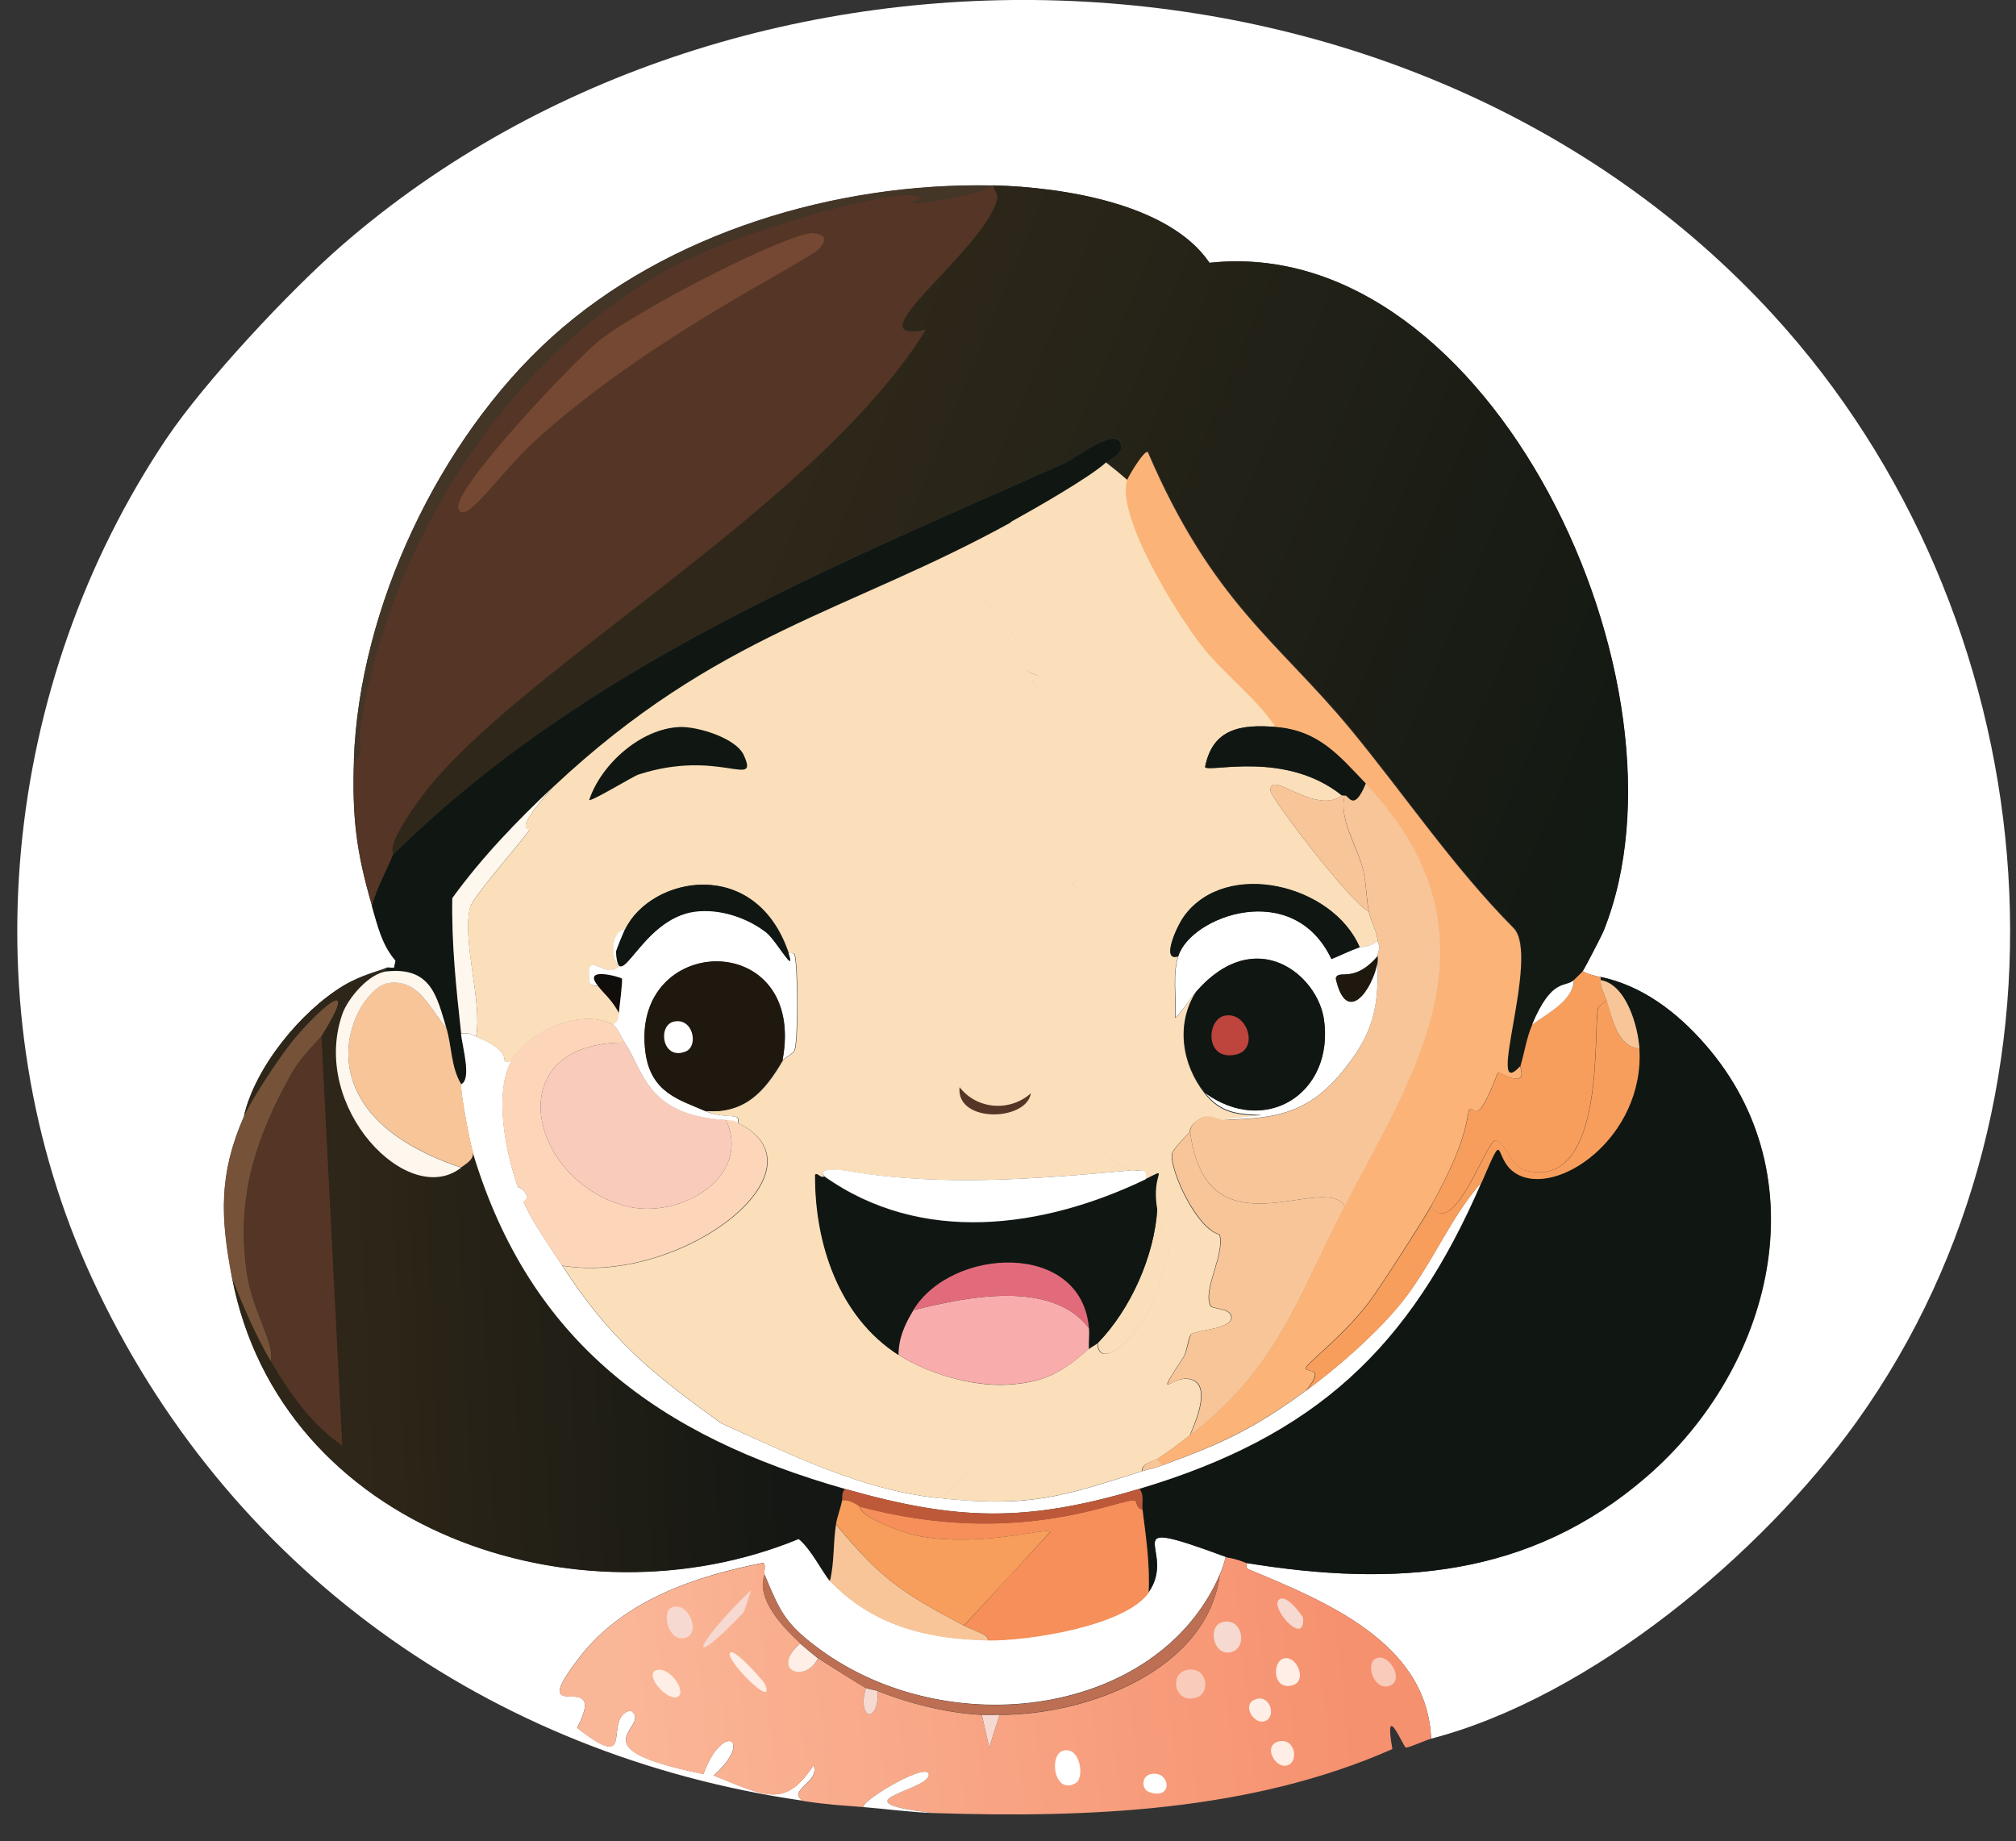 <?xml version="1.0" encoding="utf-8"?>
<!-- Generator: Adobe Illustrator 28.2.0, SVG Export Plug-In . SVG Version: 6.00 Build 0)  -->
<svg version="1.1" id="Layer_1" xmlns="http://www.w3.org/2000/svg" xmlns:xlink="http://www.w3.org/1999/xlink" x="0px" y="0px"
	 viewBox="0 0 93.2 85.11" style="enable-background:new 0 0 93.2 85.11;" xml:space="preserve">
<rect x="0" y="0" width="93.2" height="85.11" fill="#333333" stroke="none"/>
<style type="text/css">
	.st0{fill:#FFFFFF;}
	.st1{fill:url(#SVGID_1_);}
	.st2{fill:#BC6F53;}
	.st3{fill:#F6D9D0;}
	.st4{fill:#F9CBBA;}
	.st5{fill:#FEEEE5;}
	.st6{fill:url(#SVGID_00000156557771097014205050000001104767816050828447_);}
	.st7{fill:#101713;}
	.st8{fill:url(#SVGID_00000160166750267968929760000010116240229400255147_);}
	.st9{fill:#765338;}
	.st10{fill:#433626;}
	.st11{fill:#553525;}
	.st12{fill:#744833;}
	.st13{fill:#FADFBA;}
	.st14{fill:#FBB377;}
	.st15{fill:#F89E5C;}
	.st16{fill:#F8C599;}
	.st17{fill:#F68F59;}
	.st18{fill:#BD5939;}
	.st19{fill:#FEF7ED;}
	.st20{fill:#100D0B;}
	.st21{fill:#F8ADAC;}
	.st22{fill:#E26B7B;}
	.st23{fill:#1F180F;}
	.st24{fill:#BE443E;}
	.st25{fill:#FDD6B9;}
</style>
<g>
	<path class="st0" d="M66.16,80.38c-0.18-4.46-4.92-6.36-8.46-7.84c-0.12-0.05-0.05-0.27-0.07-0.28c6.84,1.11,13.07,0.7,18.5-3.99
		c5.8-5.01,8.09-13.85,2.68-20.01c-1.3-1.48-2.9-2.69-4.81-3.09c-0.24-0.05-0.62-0.13-0.83-0.28c0.07-0.08,0.88-1.66,0.96-1.86
		c4.53-11.27-5.19-32.3-18.22-30.88c-1.87-2.75-6.84-3.49-9.97-3.58c-0.05,0-0.09,0-0.14,0c-7.14-0.13-14.93,2.17-20.29,7.01
		c-5.21,4.71-8.9,12.54-9.15,19.53c-0.09,2.62,0.1,4.25,0.83,6.74c0.26,0.9,0.46,1.81,1.1,2.54c-0.03,0.17-0.03,0.17-0.07,0.34
		c-0.13,0.02-0.29-0.02-0.34,0c-0.31,0.15-1.15,0.32-1.99,0.83c-1.96,1.18-4.1,3.78-4.61,6.05c-1.17,2.66-1.08,4.65-0.55,7.43
		c2.24,11.7,15.97,16.32,26.2,12.1c0.57,0.45,1.14,1.61,1.44,1.93c1.96,2.07,4.5,2.7,7.29,2.75c1.84,0.03,6.32-0.66,7.43-2.2
		c1.42-1.99-1.82-3.64,3.58-1.65c-0.07,0.26-0.17,0.58-0.28,0.83c-2.87,6.57-12.54,7.81-18.5,3.44c-1.61-1.18-1.83-1.75-2.54-3.44
		c-0.06-0.13,0.09-0.45-0.07-0.55c-3.11,0.61-6.42,1.71-8.46,4.33c-2.71,3.49,1.41,0.33-0.14,3.3c2.43,1.87,1.51,0.23,2.06-0.55
		c0.11-0.16,0.37-0.3,0.48-0.21c0.88,0.75-2.73,1.68,3.3,2.89c0.88-2.42,2.36-1.62,0.48,0.07c2.35,0.94,3.3,1.55,4.61-0.48
		c0.33,0.79-1.26,1.17-0.48,1.65c-14.5-2.09-26.68-10.74-32.87-24.14C-1.48,46.69,0.09,31.59,7.7,20.27
		c1.77-2.63,5.7-6.84,8.12-8.94C34.38-4.78,65.24-3.72,81.98,14.56c12.63,13.8,14.89,35.75,3.85,51.17
		C81.44,71.86,73.54,78.46,66.16,80.38z"/>
	<g>
		
			<linearGradient id="SVGID_1_" gradientUnits="userSpaceOnUse" x1="430.32" y1="1392.176" x2="46.042" y2="1428.177" gradientTransform="matrix(0.088 0 0 0.088 24.412 -46.816)">
			<stop  offset="0" style="stop-color:#F6916F"/>
			<stop  offset="1" style="stop-color:#FAB798"/>
		</linearGradient>
		<path class="st1" d="M57.63,72.26c0.02,0.01-0.06,0.22,0.07,0.28c3.54,1.48,8.28,3.38,8.46,7.84c-0.23,0.06-1.07,0.44-1.17,0.41
			c-0.11-0.03-1.03-2.27-0.62,0.07c-6.53,2.89-14.07,3.19-21.18,2.96c-4.61-0.52-0.45-1-0.28-1.72c0.19-0.76-2.95,1.04-3.03,1.44
			c-1.1-0.09-1.55-0.1-2.75-0.28c-0.78-0.48,0.81-0.86,0.48-1.65c-1.31,2.03-2.25,1.42-4.61,0.48c1.88-1.69,0.4-2.49-0.48-0.07
			c-6.03-1.21-2.42-2.14-3.3-2.89c-0.11-0.09-0.37,0.05-0.48,0.21c-0.55,0.78,0.37,2.42-2.06,0.55c1.55-2.97-2.57,0.19,0.14-3.3
			c2.03-2.62,5.34-3.72,8.46-4.33c0.16,0.1,0.01,0.42,0.07,0.55c-0.41,1.12,0.85,2.42,1.65,3.16c-1.4,1.21,0.21,1.89,0.83,0.69
			c0.2,0.15,2.08,1.32,2.2,1.38c-0.44,1.42,0.59,1.75,0.55,0.14c1.5,0.59,3.21,1.02,4.81,1.1c0.17,0.76,0.17,0.76,0.34,1.51
			c0.24-0.76,0.24-0.76,0.48-1.51c4.04,0.01,9.59-2.05,10.18-6.46c0.11-0.25,0.2-0.56,0.28-0.83C56.71,72.01,57,72.01,57.63,72.26z"
			/>
		<g>
			<path class="st2" d="M56.39,72.81c-0.59,4.41-6.14,6.47-10.18,6.46c-0.27,0-0.55,0.01-0.83,0c-1.61-0.08-3.31-0.51-4.81-1.1
				c-0.13-0.05-0.44-0.09-0.55-0.14c-0.12-0.05-2-1.23-2.2-1.38c-0.28-0.21-0.57-0.45-0.83-0.69c-0.8-0.75-2.06-2.05-1.65-3.16
				c0.72,1.69,0.94,2.26,2.54,3.44C43.85,80.62,53.52,79.39,56.39,72.81z"/>
			<g>
				<path class="st0" d="M43.19,83.82c-1.13-0.04-2.19-0.19-3.3-0.28c0.08-0.41,3.21-2.21,3.03-1.44
					C42.74,82.82,38.58,83.3,43.19,83.82z"/>
				<path class="st0" d="M49.17,80.93c0.77-0.19,0.99,1.27,0.55,1.51C48.73,83,48.46,81.1,49.17,80.93z"/>
				<path class="st3" d="M56.46,75.01c0.98-0.33,1.27,1.22,0.41,1.38C56.08,76.53,55.84,75.22,56.46,75.01z"/>
				<path class="st4" d="M54.81,77.22c0.98-0.27,1.18,1,0.55,1.24C54.33,78.85,54.03,77.43,54.81,77.22z"/>
				<path class="st3" d="M31.02,74.33c0.79-0.37,1.4,1.15,0.69,1.38C30.87,75.96,30.6,74.52,31.02,74.33z"/>
				<path class="st3" d="M34.73,73.5c-0.17,0.52-0.17,0.52-0.34,1.03C31.73,77.33,31.94,76.21,34.73,73.5z"/>
				<path class="st5" d="M37.82,76.67c-0.62,1.2-2.23,0.52-0.83-0.69C37.25,76.21,37.55,76.46,37.82,76.67z"/>
				<path class="st4" d="M63.61,76.67c0.58-0.27,1.3,0.94,0.69,1.24C63.55,78.26,63.08,76.92,63.61,76.67z"/>
				<path class="st5" d="M59.35,76.67c0.59-0.16,1.11,1.03,0.41,1.24C58.83,78.18,58.8,76.81,59.35,76.67z"/>
				<path class="st5" d="M30.33,77.22c0.63-0.23,1.49,1.07,0.96,1.24C30.8,78.61,29.78,77.42,30.33,77.22z"/>
				<path class="st3" d="M59.21,73.91c0.36-0.12,1.03,0.83,1.03,0.89C60.35,76.23,58.52,74.14,59.21,73.91z"/>
				<path class="st5" d="M33.77,76.39c0.25-0.13,1.54,1.35,1.58,1.44C35.95,79.19,33.38,76.6,33.77,76.39z"/>
				<path class="st5" d="M59.08,80.52c0.79-0.24,1,0.95,0.41,1.1C58.94,81.75,58.39,80.72,59.08,80.52z"/>
				<path class="st5" d="M57.97,78.59c0.72-0.34,1.05,0.73,0.55,0.96C57.99,79.8,57.42,78.85,57.97,78.59z"/>
				<path class="st3" d="M46.21,79.28c-0.24,0.76-0.24,0.76-0.48,1.51c-0.17-0.76-0.17-0.76-0.34-1.51
					C45.66,79.29,45.94,79.28,46.21,79.28z"/>
				<path class="st0" d="M53.16,82.03c0.92-0.26,1.13,1.2,0,0.83C52.74,82.72,52.78,82.14,53.16,82.03z"/>
				<path class="st3" d="M40.58,78.18c0.04,1.61-0.99,1.28-0.55-0.14C40.14,78.09,40.45,78.13,40.58,78.18z"/>
			</g>
		</g>
	</g>
	<g>
		
			<linearGradient id="SVGID_00000152960250776778034060000017310989859414029190_" gradientUnits="userSpaceOnUse" x1="115.239" y1="801.595" x2="553.013" y2="985.076" gradientTransform="matrix(0.088 0 0 0.088 24.412 -46.816)">
			<stop  offset="0" style="stop-color:#2F281A"/>
			<stop  offset="1" style="stop-color:#131913"/>
		</linearGradient>
		<path style="fill:url(#SVGID_00000152960250776778034060000017310989859414029190_);" d="M73.17,44.89
			c-0.13,0.15-0.27,0.27-0.41,0.41c-0.39,0.37-1.01-0.14-1.93,2.06c-0.28,0.67-0.35,1.25-0.55,1.93c-1.68,1.83,0.95-5.11-0.28-6.4
			c-2.81-2.83-5.03-6.15-7.56-9.22c-3.34-4.04-6.36-5.83-9.35-12.79c-0.17-0.1-0.92,1.15-0.96,1.31c-0.48-0.41-0.48-0.41-0.96-0.83
			c0.19-0.18,0.73-0.43,0.69-0.76c-0.12-1.03-2.21,0.61-2.54,0.76c-11.07,4.93-22.37,9.47-31.15,18.16c0.05-0.13-0.4-0.26,1.1-2.41
			c4.12-5.89,18.36-13.53,23.52-21.87c-3.53,0.68,2.78-3.75,3.3-6.05c0.06-0.28-0.17-0.37-0.14-0.62c3.13,0.08,8.1,0.82,9.97,3.58
			c13.03-1.42,22.75,19.61,18.22,30.88C74.06,43.24,73.24,44.81,73.17,44.89z"/>
		<path class="st7" d="M57.63,72.26c-0.63-0.26-0.92-0.26-0.96-0.28c-5.4-1.99-2.16-0.33-3.58,1.65c0.07-1.3-0.12-2.57-0.28-3.85
			c-0.04-0.33,0.09-0.66-0.14-0.96c8.14-2.43,12.51-6.51,15.82-14.17c1.16-2.69,0.48-1.09,1.58-0.41c1.87,1.15,5.95-1.65,5.71-5.78
			c-0.06-0.99-0.6-2.95-1.79-3.16c0-0.07,0-0.07,0-0.14c1.92,0.4,3.52,1.62,4.81,3.09c5.41,6.16,3.12,15-2.68,20.01
			C70.71,72.96,64.47,73.37,57.63,72.26z"/>
		
			<linearGradient id="SVGID_00000002356314698243622510000000140243686300500920_" gradientUnits="userSpaceOnUse" x1="130.371" y1="1192.559" x2="-90.413" y2="1202.196" gradientTransform="matrix(0.088 0 0 0.088 24.412 -46.816)">
			<stop  offset="0" style="stop-color:#141713"/>
			<stop  offset="1" style="stop-color:#2E2618"/>
		</linearGradient>
		<path style="fill:url(#SVGID_00000002356314698243622510000000140243686300500920_);" d="M17.88,44.76c0,0.07,0,0.07,0,0.14
			c-0.81,0.08-1.8,1.24-2.06,1.99c-1.47,4.3,3.05,9,5.5,7.08c0.23-0.18,0.56-0.33,0.55-0.69c2.65,8.79,8.66,13.11,17.19,15.54
			c-0.18,0.22-0.1,0.36-0.14,0.55c-0.07,0.41-0.22,0.75-0.28,1.1c-0.13,0.89-0.07,1.75-0.28,2.61c-0.3-0.32-0.87-1.48-1.44-1.93
			c-10.23,4.22-23.96-0.41-26.2-12.1c0.53,1.33,1.07,2.61,1.79,3.85c0.86,1.48,1.87,2.93,3.3,3.92c-0.48-9.46-0.48-9.46-0.96-18.91
			c1.77-2.86,0.1-1.45-1.1-0.07c-0.64,0.73-2.1,2.91-2.48,3.78c0.51-2.27,2.64-4.87,4.61-6.05C16.73,45.08,17.57,44.9,17.88,44.76z"
			/>
		<path class="st7" d="M51.17,21.37c-0.75,0.69-3.33,2.16-4.4,2.75c-7.55,4.16-13.61,5.14-21.18,12.24
			c-1.7,1.59-3.31,3.26-4.68,5.16c-0.03,2.1,0.19,4.18,0.41,6.26c0.07,0.63,0.51,2.11,0,2.34c-0.48-0.79-0.43-1.77-0.69-2.61
			c-0.43-1.42-0.7-2.82-2.75-2.61c0-0.07,0-0.07,0-0.14c0.05-0.02,0.22,0.02,0.34,0c0.03-0.17,0.03-0.17,0.07-0.34
			c-0.64-0.73-0.84-1.65-1.1-2.54c0.21-0.82,0.65-1.55,0.96-2.34c8.78-8.69,20.09-13.23,31.15-18.16c0.34-0.15,2.43-1.79,2.54-0.76
			C51.89,20.94,51.36,21.2,51.17,21.37z"/>
		<path class="st9" d="M14.85,47.92c-0.06,0.09-0.93,0.92-1.38,1.72c-1.66,2.97-2.57,5.76-2.06,9.22c0.25,1.73,1.31,3.27,1.1,4.06
			c-0.72-1.24-1.26-2.52-1.79-3.85c-0.53-2.78-0.62-4.76,0.55-7.43c0.38-0.87,1.83-3.05,2.48-3.78
			C14.96,46.47,16.63,45.05,14.85,47.92z"/>
		<g>
			<path class="st10" d="M45.8,8.58c-0.05,0.32-4.84,1.17-3.3,0.62c0.13-0.9-8.44,1.38-11.9,3.37
				c-7.37,4.23-12.75,12.79-13.96,21.11c-0.08,0.58,0.21,1.3-0.28,1.44c0.25-6.99,3.94-14.82,9.15-19.53
				C30.87,10.75,38.66,8.45,45.8,8.58z"/>
			<g>
				<path class="st11" d="M18.16,39.53c-0.32,0.78-0.75,1.51-0.96,2.34c-0.73-2.49-0.92-4.12-0.83-6.74
					c0.49-0.14,0.19-0.86,0.28-1.44c1.21-8.32,6.59-16.88,13.96-21.11c3.46-1.99,12.03-4.27,11.9-3.37c-1.54,0.55,3.25-0.3,3.3-0.62
					c0.05,0,0.09,0,0.14,0c-0.03,0.25,0.2,0.34,0.14,0.62c-0.52,2.3-6.83,6.74-3.3,6.05c-5.16,8.34-19.4,15.98-23.52,21.87
					C17.75,39.27,18.21,39.4,18.16,39.53z"/>
				<path class="st12" d="M37.62,10.78c0.53,0.06,0.62,0.28,0.28,0.69c-0.51,0.61-7.89,4.08-13.2,8.94
					c-1.56,1.43-3.25,3.99-3.51,3.09c-0.26-0.92,5.49-6.96,6.53-7.77C29.79,14.13,36.6,10.68,37.62,10.78z"/>
			</g>
		</g>
		<path class="st11" d="M12.52,62.91c0.2-0.79-0.85-2.33-1.1-4.06c-0.51-3.46,0.41-6.24,2.06-9.22c0.45-0.8,1.32-1.63,1.38-1.72
			c0.48,9.46,0.48,9.46,0.96,18.91C14.39,65.84,13.37,64.39,12.52,62.91z"/>
		<g>
			<path class="st13" d="M52.13,22.2c-0.49,1.68,2.31,6.19,3.44,7.63c1.05,1.35,2.48,2.36,3.44,3.78c-1.63-0.14-2.95,0.06-3.3,1.86
				c0.2,0.26,3.71-0.79,6.33,1.31c-1.26,0.93-3.4-1.28-3.3-0.21c0.03,0.36,3.72,5.19,4.54,5.57c0.08,0.44,0.39,0.91,0.41,1.38
				c-0.43,0.3-0.76,0.25-0.83,0.28c-1.24-2.9-6.15-4.11-8.12-1.44c-0.34,0.46-1.09,2.12-0.28,1.86c-0.27,0.85-0.08,1.93-0.14,2.82
				c0.05,0.09,0.74-0.91,0.96-1.17c-0.93,1.47-0.65,3.34,0.41,4.68c0.73,0.92,1.48,0.99,2.61,1.03c-0.89,0.1-0.89,0.1-1.79,0.21
				c-0.23,0-0.47-0.23-0.89-0.14c-0.72,0.36-0.59,0.66-0.62,0.69c-0.21,0.21-0.8,0.8-0.83,1.03c-0.08,0.75,1.13,3.44,2.2,3.71
				c0.26,0.91-0.8,2.57-0.41,3.3c0.08,0.15,0.99,0.09,0.96,0.55c-0.03,0.52-1.65,0.56-1.86,0.76c-0.12,0.11-0.2,0.81-0.34,1.03
				c-1.4,2.16-0.57,0.91,0.21,1.03c1.1,0.17,0.4,1.83,0.07,2.61c-0.49,0.38-0.99,0.77-1.51,1.1c-0.13,0.08-0.76,0.2-0.69,0.55
				c-3.82,1.21-5.24,1.69-9.49,1.24c1.27-0.33,3.1-3.81,3.16-5.23c1.76-0.08,2.61-0.55,3.85-1.65c0.08-0.07,0.35-0.21,0.41-0.28
				c0.05,1.33,1.86-0.21,2.61-1.99c0.32-0.74,0.43-1.58,0.69-2.34c-0.01-0.66-0.32-0.61-0.55-1.86c-0.32-1.72,0.65-1.95-0.55-1.38
				c0.11-0.68-0.4-0.3-0.69-0.41c-2.65-1.04-2.38-4.43-2.75-7.63c-0.07-0.63-0.54-0.76-0.55-0.83c0.82-0.97-0.58-2.97,0.69-3.71
				c-0.82-0.79,0.72-0.56-0.14-1.1c0.76,0.02-0.03-4-0.14-5.5c-0.83-1.24-0.35-2.69-1.65-3.85c0.73-0.35-0.13-0.26-0.28-0.55
				c-0.04-0.09,0.06-0.69-0.28-1.24c-0.1-0.17-1.6-1.71-2.34-3.16c0.05-0.17,2.35-0.72,1.93-2.41c1.07-0.59,3.65-2.06,4.4-2.75
				C51.65,21.79,51.65,21.79,52.13,22.2z"/>
			<path class="st14" d="M70.28,49.29c-0.02,0.07,0.47,1.06-1.03,0.28c-1.05,2.74-1.06,1.48-1.31,1.72c-0.18,0.17,0.1,1.1-1.79,4.47
				c-0.42,0.75-2.4,3.83-2.89,4.47c-1.24,1.62-2.92,2.82-2.89,3.03c0.03,0.21,0.93-0.09,0,1.03c-2.42,1.76-3.82,2.41-6.6,3.44
				c-0.14-0.14-0.14-0.14-0.28-0.28c0.53-0.33,1.02-0.72,1.51-1.1c4.06-3.1,4.99-6.39,7.15-10.59c3.02-5.87,7.7-12.46,0.96-19.53
				c-1.24-1.3-2.16-2.45-4.13-2.61c-0.96-1.42-2.39-2.44-3.44-3.78c-1.13-1.45-3.93-5.95-3.44-7.63c0.05-0.16,0.79-1.41,0.96-1.31
				c2.99,6.96,6.01,8.75,9.35,12.79c2.53,3.06,4.75,6.38,7.56,9.22C71.23,44.19,68.6,51.12,70.28,49.29z"/>
			<path class="st0" d="M22.01,47.92c2.07,0.83,0.85,1.38,1.65,1.1c-0.84,1.5-0.28,4.24,0.28,5.85c0.02,0.04,0.27,0.04,0.41,0.41
				c0.06,0.16-0.14,0.26-0.14,0.28c0.39,0.93,1.23,2.09,1.79,2.96c2.18,3.38,4.12,4.97,7.36,7.29c3.21,1.44,6.44,3.06,9.97,3.44
				c4.25,0.46,5.67-0.03,9.49-1.24c0.32-0.1,0.61-0.15,0.96-0.28c2.78-1.02,4.19-1.68,6.6-3.44c1.46-1.07,3.27-2.66,4.4-4.06
				c1.42-1.75,2.25-3.94,3.71-5.57c-3.31,7.66-7.68,11.74-15.82,14.17c-5.24,1.56-8.41,1.48-13.62,0
				c-8.53-2.43-14.55-6.75-17.19-15.54c-0.12-0.41-0.56-2.6-0.55-3.16c0.51-0.22,0.07-1.71,0-2.34
				C21.69,47.72,21.82,47.84,22.01,47.92z"/>
			<g>
				<path class="st15" d="M74,45.17c0,0.07,0,0.07,0,0.14c-0.03,0.35,0.18,0.65,0.28,0.96c-0.11,0.02-0.4,0.29-0.41,0.34
					c-0.23,0.95,0.4,8.48-3.37,7.5c-0.65-0.17-0.93-1.42-1.38-1.38c-0.43,0.04-1.92,4.62-2.96,3.03c1.89-3.37,1.61-4.3,1.79-4.47
					c0.25-0.24,0.26,1.02,1.31-1.72c1.5,0.78,1.01-0.2,1.03-0.28c0.2-0.67,0.27-1.26,0.55-1.93c0.72-0.54,1.9-1.14,1.93-2.06
					c0.14-0.14,0.28-0.26,0.41-0.41C73.38,45.04,73.76,45.12,74,45.17z"/>
				<path class="st0" d="M72.76,45.31c-0.02,0.93-1.21,1.53-1.93,2.06C71.75,45.16,72.38,45.68,72.76,45.31z"/>
				<path class="st15" d="M75.79,48.47c0.25,4.12-3.84,6.93-5.71,5.78c-1.1-0.68-0.42-2.28-1.58,0.41c-1.46,1.63-2.3,3.82-3.71,5.57
					c-1.13,1.4-2.94,2.99-4.4,4.06c0.93-1.12,0.03-0.82,0-1.03c-0.03-0.21,1.65-1.4,2.89-3.03c0.49-0.64,2.47-3.72,2.89-4.47
					c1.04,1.59,2.53-2.99,2.96-3.03c0.44-0.04,0.73,1.21,1.38,1.38c3.77,0.98,3.14-6.55,3.37-7.5c0.01-0.05,0.3-0.33,0.41-0.34
					C74.53,47.07,74.78,48.41,75.79,48.47z"/>
				<path class="st16" d="M75.79,48.47c-1.01-0.06-1.26-1.4-1.51-2.2c-0.1-0.31-0.31-0.61-0.28-0.96
					C75.19,45.51,75.73,47.47,75.79,48.47z"/>
			</g>
			<g>
				<path class="st17" d="M52.82,69.79c0.16,1.28,0.35,2.55,0.28,3.85c-1.1,1.54-5.59,2.23-7.43,2.2c0.1-0.26-0.52-0.38-1.1-0.69
					c1.99-2.17,1.99-2.17,3.99-4.33c-0.19-0.23-3.04,0.71-5.98,0.21c-0.85-0.14-2.83-0.9-2.82-1.38c7.47,1.98,12.1-0.46,12.72-0.28
					C52.55,69.4,52.53,69.74,52.82,69.79z"/>
				<path class="st16" d="M44.56,75.15c0.58,0.3,1.2,0.43,1.1,0.69c-2.79-0.05-5.33-0.68-7.29-2.75c0.21-0.86,0.14-1.73,0.28-2.61
					C40.73,73,41.72,73.65,44.56,75.15z"/>
				<path class="st18" d="M52.68,68.83c0.23,0.3,0.1,0.64,0.14,0.96c-0.29-0.05-0.27-0.39-0.34-0.41
					c-0.62-0.18-5.25,2.26-12.72,0.28c-0.04-0.01-0.41-0.33-0.83-0.28c0.03-0.19-0.04-0.33,0.14-0.55
					C44.26,70.31,47.44,70.39,52.68,68.83z"/>
				<path class="st15" d="M39.75,69.65c-0.01,0.48,1.97,1.23,2.82,1.38c2.94,0.5,5.79-0.44,5.98-0.21
					c-1.99,2.17-1.99,2.17-3.99,4.33c-2.84-1.5-3.83-2.15-5.91-4.68c0.05-0.35,0.2-0.69,0.28-1.1
					C39.34,69.32,39.71,69.64,39.75,69.65z"/>
			</g>
			<g>
				<path class="st16" d="M20.63,47.51c0.26,0.84,0.21,1.82,0.69,2.61c-0.01,0.56,0.43,2.76,0.55,3.16
					c0.01,0.36-0.32,0.51-0.55,0.69c-7.9-2.63-4.88-8.3-3.37-8.53C19.37,45.23,19.88,46.68,20.63,47.51z"/>
				<path class="st19" d="M20.63,47.51c-0.75-0.83-1.26-2.28-2.68-2.06c-1.51,0.22-4.53,5.9,3.37,8.53
					c-2.45,1.92-6.98-2.78-5.5-7.08c0.26-0.76,1.25-1.91,2.06-1.99C19.94,44.69,20.2,46.09,20.63,47.51z"/>
			</g>
			<path class="st19" d="M22.01,47.92c-0.19-0.08-0.32-0.2-0.69-0.14c-0.23-2.08-0.45-4.16-0.41-6.26c1.37-1.89,2.98-3.56,4.68-5.16
				c-2.03,2.26-1.03,1.89-1.1,1.99c-0.35,0.53-2.63,3.1-2.75,3.58C21.34,43.48,22.31,46.28,22.01,47.92z"/>
			<path class="st16" d="M62.17,55.76c-0.98-1.6-6.4,2.41-7.15-3.44c0.03-0.03-0.1-0.33,0.62-0.69c0.42-0.09,0.67,0.14,0.89,0.14
				c2.52-0.04,4.07-0.29,5.78-2.54c1.24-1.64,1.41-2.8,1.38-4.75c0-0.09,0.01-0.18,0-0.28c-0.01-0.21,0.16-0.3,0-0.69
				c-0.03-0.47-0.33-0.94-0.41-1.38c-0.12-0.65-0.11-1.34-0.28-1.99c-0.27-1.05-1.13-2.33-0.83-3.37c0.17-0.03,0.4,0.82,0.96-0.55
				C69.87,43.3,65.19,49.89,62.17,55.76z"/>
			<path class="st16" d="M62.17,55.76c-2.17,4.2-3.1,7.49-7.15,10.59c0.34-0.78,1.03-2.44-0.07-2.61c-0.77-0.12-1.61,1.13-0.21-1.03
				c0.14-0.22,0.23-0.92,0.34-1.03c0.2-0.19,1.83-0.23,1.86-0.76c0.02-0.46-0.88-0.4-0.96-0.55c-0.39-0.73,0.67-2.39,0.41-3.3
				c-1.07-0.28-2.28-2.96-2.2-3.71c0.03-0.23,0.62-0.82,0.83-1.03C55.77,58.17,61.19,54.16,62.17,55.76z"/>
			<path class="st7" d="M59.01,33.61c1.96,0.17,2.89,1.31,4.13,2.61c-0.56,1.37-0.79,0.52-0.96,0.55c-0.04,0.01-0.09-0.01-0.14,0
				c-2.62-2.1-6.13-1.04-6.33-1.31C56.06,33.67,57.37,33.48,59.01,33.61z"/>
			<path class="st16" d="M62.03,36.78c0.05-0.01,0.09,0.01,0.14,0c-0.3,1.04,0.55,2.32,0.83,3.37c0.17,0.65,0.15,1.35,0.28,1.99
				c-0.82-0.38-4.51-5.21-4.54-5.57C58.64,35.5,60.77,37.7,62.03,36.78z"/>
			<path class="st13" d="M50.75,62.09c1.52-1.55,2.62-4.03,2.75-6.19c0.23,1.25,0.54,1.19,0.55,1.86c-0.26,0.76-0.37,1.59-0.69,2.34
				C52.61,61.88,50.81,63.41,50.75,62.09z"/>
			<path class="st16" d="M53.5,67.45c0.14,0.14,0.14,0.14,0.28,0.28c-0.35,0.13-0.64,0.17-0.96,0.28
				C52.75,67.65,53.37,67.53,53.5,67.45z"/>
			<g>
				<path class="st13" d="M52.27,54.11c-4.4,0.4-8.9,0.77-13.27,0c-1.47-0.11-0.84,0.24-0.89,0.28c-0.17,0.11-0.35-0.22-0.41-0.07
					c-0.02,3.15,1.08,6.54,3.85,8.32c1.34,0.86,3.36,1.45,4.95,1.38c-0.06,1.41-1.9,4.9-3.16,5.23c-3.53-0.38-6.76-1.99-9.97-3.44
					c-3.24-2.32-5.18-3.91-7.36-7.29c5.55,0.9,12.44-4.47,8.12-6.6c-0.02-0.01,0.06-0.22-0.07-0.28c-0.17-0.07-0.82,0-1.44-0.28
					c1.82,0.15,2.75-0.91,3.58-2.34c0.07-0.11,0.5-0.31,0.55-0.48c0.17-0.55,0.15-3.85,0-4.4c-0.03-0.12-0.27-0.05-0.28-0.07
					c-1.52-4.53-6.38-3.56-7.56-1.1c-0.66,0.07-0.7,1.33-0.28,1.72c-0.66,0.64-1.55-0.92-1.38,0.69c0.02,0.22,0.4,0.19,0.41,0.21
					c0.26,0.33,0.63,0.62,0.96,1.24c-0.03,0.31-0.01,0.37-0.28,0.55c-1.49-0.82-3.96,0.37-4.68,1.65c-0.81,0.28,0.42-0.27-1.65-1.1
					c0.3-1.64-0.67-4.44-0.28-5.98c0.12-0.48,2.4-3.05,2.75-3.58c0.07-0.11-0.93,0.26,1.1-1.99c7.57-7.11,13.64-8.08,21.18-12.24
					c0.42,1.68-1.88,2.24-1.93,2.41c0.74,1.45,2.24,2.99,2.34,3.16c0.33,0.55,0.23,1.15,0.28,1.24c0.14,0.29,1.01,0.2,0.28,0.55
					c1.3,1.16,0.82,2.61,1.65,3.85c0.11,1.51,0.9,5.52,0.14,5.5c0.86,0.54-0.68,0.31,0.14,1.1c-1.27,0.75,0.13,2.75-0.69,3.71
					c0.01,0.06,0.48,0.2,0.55,0.83C49.89,49.68,49.61,53.06,52.27,54.11z"/>
				<path class="st7" d="M31.43,33.61c0.8-0.03,2.6,0.5,2.96,1.31c0.71,1.58-1.16-0.32-4.88,0.89c-0.24,0.08-2.21,1.28-2.27,1.17
					C27.78,35.35,29.61,33.68,31.43,33.61z"/>
				<path class="st11" d="M44.36,50.26c0.82,1.05,2.34,1.14,3.3,0.28C47.45,51.85,44.19,51.93,44.36,50.26z"/>
				<path class="st20" d="M28.61,46.82c-0.33-0.62-0.71-0.9-0.96-1.24c-0.78-0.94,1.04-0.42,1.1-0.34
					C28.8,45.3,28.63,46.62,28.61,46.82z"/>
			</g>
			<g>
				<path class="st7" d="M53.5,55.9c-0.13,2.16-1.24,4.64-2.75,6.19c-0.07,0.07-0.33,0.2-0.41,0.28c-0.02-0.32,0.03-0.65,0-0.96
					c-0.34-4.04-6.35-3.75-8.12-0.83c-0.4,0.67-0.68,1.27-0.69,2.06c-2.77-1.78-3.87-5.18-3.85-8.32c0.07-0.16,0.25,0.18,0.41,0.07
					c4.49,3.19,10.12,2.41,14.85,0.14C54.15,53.95,53.19,54.17,53.5,55.9z"/>
				<path class="st0" d="M52.27,54.11c0.29,0.11,0.8-0.27,0.69,0.41c-4.73,2.27-10.36,3.05-14.85-0.14
					c0.05-0.03-0.57-0.39,0.89-0.28C43.37,54.88,47.87,54.51,52.27,54.11z"/>
				<g>
					<path class="st21" d="M50.34,61.4c0.03,0.32-0.02,0.64,0,0.96c-1.24,1.1-2.09,1.57-3.85,1.65c-1.59,0.07-3.61-0.51-4.95-1.38
						c0.01-0.79,0.29-1.4,0.69-2.06C44.7,59.94,48.63,59.15,50.34,61.4z"/>
					<path class="st22" d="M50.34,61.4c-1.71-2.25-5.64-1.46-8.12-0.83C43.99,57.65,50,57.35,50.34,61.4z"/>
				</g>
			</g>
			<g>
				<path class="st0" d="M62.86,43.79c0.07-0.02,0.39,0.03,0.83-0.28c0.16,0.38-0.01,0.48,0,0.69c-1.11,1.31-1.83,0.57-1.93,1.03
					c0.49,2.2,1.68,0.56,1.93-0.76c0.03,1.95-0.13,3.11-1.38,4.75c-1.7,2.25-3.26,2.5-5.78,2.54c0.89-0.1,0.89-0.1,1.79-0.21
					c-1.14-0.05-1.88-0.11-2.61-1.03c2.78,2.02,5.97,0.04,5.5-3.37c-0.28-2.08-3.15-4.46-5.91-1.31c-0.22,0.26-0.91,1.26-0.96,1.17
					c0.06-0.88-0.14-1.97,0.14-2.82c0.59-1.84,5.32-3.59,7.08,0.14C62,44.16,62.4,43.95,62.86,43.79z"/>
				<path class="st7" d="M62.86,43.79c-0.46,0.16-0.86,0.37-1.31,0.55c-1.77-3.73-6.49-1.98-7.08-0.14
					c-0.81,0.26-0.06-1.4,0.28-1.86C56.7,39.68,61.62,40.89,62.86,43.79z"/>
				<path class="st23" d="M63.68,44.48c-0.24,1.32-1.44,2.96-1.93,0.76c0.1-0.46,0.81,0.27,1.93-1.03
					C63.69,44.3,63.68,44.39,63.68,44.48z"/>
				<g>
					<path class="st7" d="M55.71,50.53c-1.06-1.34-1.35-3.21-0.41-4.68c2.76-3.16,5.63-0.77,5.91,1.31
						C61.67,50.57,58.49,52.55,55.71,50.53z"/>
					<path class="st24" d="M56.6,46.96c1.05-0.24,1.63,1.53,0.55,1.79C55.7,49.08,55.76,47.15,56.6,46.96z"/>
				</g>
			</g>
			<g>
				<path class="st25" d="M28.33,47.37c0.22,0.12,0.42,0.63,0.55,0.83c-5.87-0.03-4.47,6.38,0.07,7.56
					c2.46,0.64,5.84-1.33,4.61-3.99c0.23,0.01,0.34-0.02,0.55,0.14c4.32,2.13-2.57,7.5-8.12,6.6c-0.56-0.86-1.4-2.03-1.79-2.96
					c-0.01-0.01,0.2-0.12,0.14-0.28c-0.15-0.37-0.4-0.37-0.41-0.41c-0.56-1.6-1.12-4.34-0.28-5.85
					C24.38,47.74,26.84,46.55,28.33,47.37z"/>
				<path class="st4" d="M33.56,51.77c1.23,2.66-2.15,4.63-4.61,3.99c-4.54-1.18-5.94-7.59-0.07-7.56
					C29.77,49.51,29.87,51.55,33.56,51.77z"/>
			</g>
			<g>
				<path class="st0" d="M36.45,44.07c0,0.01,0.24-0.05,0.28,0.07c0.15,0.56,0.17,3.85,0,4.4c-0.05,0.17-0.48,0.37-0.55,0.48
					c1.15-6.15-7.1-5.93-6.33-0.34c0.26,1.86,1.6,2.17,2.75,2.68c0.62,0.28,1.27,0.2,1.44,0.28c0.13,0.05,0.05,0.27,0.07,0.28
					c-0.21-0.15-0.32-0.12-0.55-0.14c-3.69-0.22-3.79-2.26-4.68-3.58c-0.13-0.19-0.33-0.7-0.55-0.83c0.27-0.18,0.24-0.24,0.28-0.55
					c0.02-0.2,0.19-1.52,0.14-1.58c-0.06-0.07-1.88-0.59-1.1,0.34c-0.01-0.02-0.39,0.02-0.41-0.21c-0.17-1.61,0.71-0.05,1.38-0.69
					c-0.43-0.39-0.38-1.65,0.28-1.72c-0.11,0.23-0.42,0.98-0.41,1.03c0.13,2.15,1.13-1.53,3.64-1.86c1.14-0.15,2.41,0.28,3.3,0.96
					C35.88,43.46,36.81,45.14,36.45,44.07z"/>
				<path class="st7" d="M36.45,44.07c0.36,1.08-0.57-0.6-1.03-0.96c-0.89-0.69-2.16-1.11-3.3-0.96c-2.51,0.33-3.52,4.01-3.64,1.86
					c0-0.06,0.3-0.8,0.41-1.03C30.07,40.51,34.93,39.54,36.45,44.07z"/>
				<g>
					<path class="st23" d="M36.17,49.02c-0.83,1.42-1.76,2.48-3.58,2.34c-1.15-0.51-2.49-0.82-2.75-2.68
						C29.07,43.09,37.33,42.86,36.17,49.02z"/>
					<path class="st0" d="M31.15,47.23c0.89-0.2,1.16,1.13,0.55,1.38C30.62,49.05,30.38,47.41,31.15,47.23z"/>
				</g>
			</g>
		</g>
	</g>
</g>
</svg>
